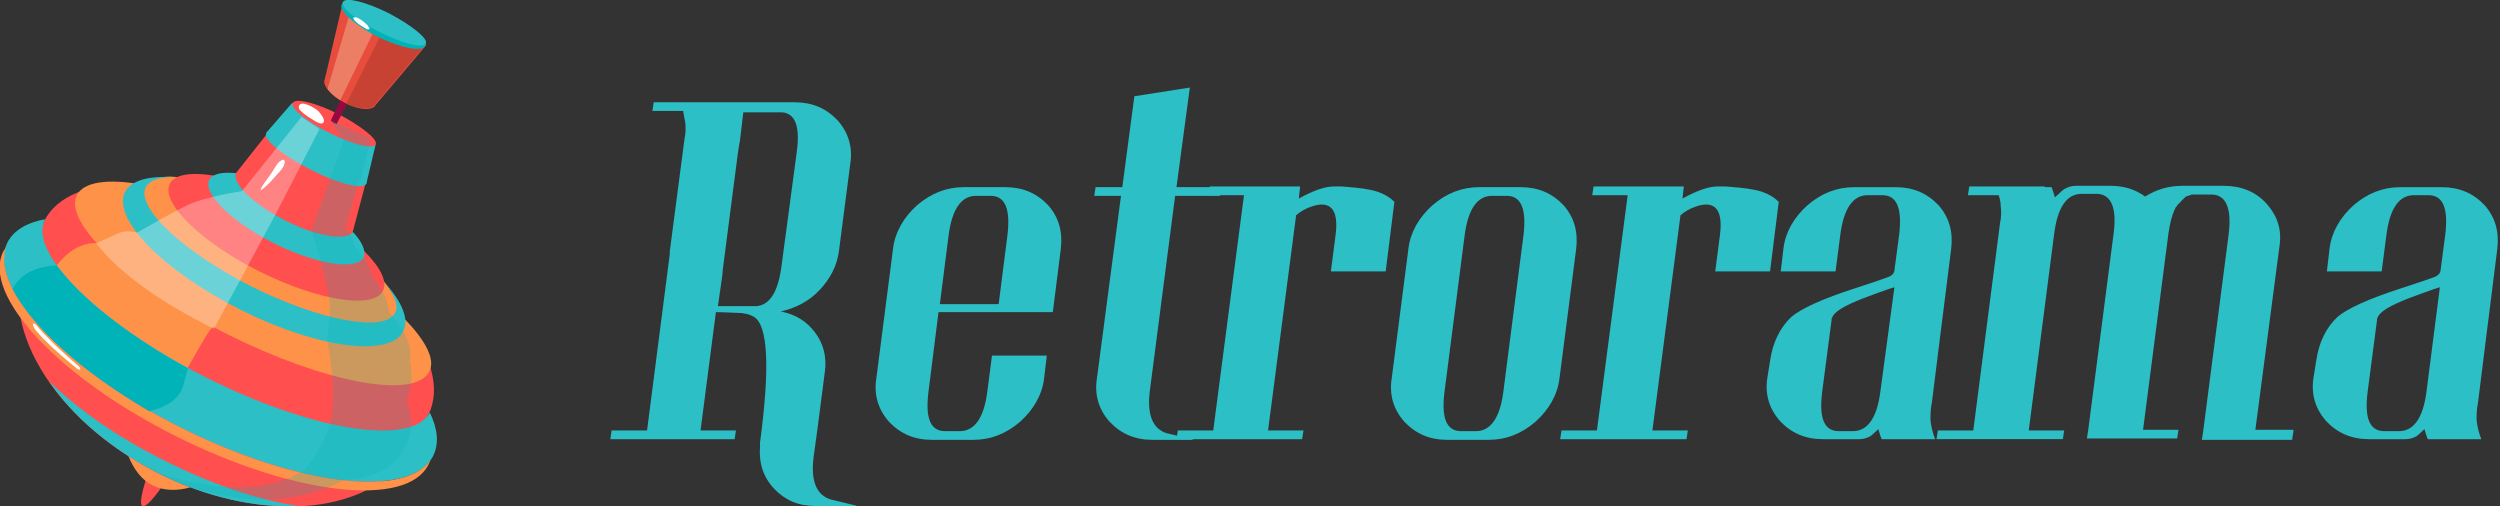<?xml version="1.0" encoding="utf-8"?>
<!-- Generator: Adobe Illustrator 23.0.3, SVG Export Plug-In . SVG Version: 6.00 Build 0)  -->
<svg version="1.1" id="Layer_1" xmlns="http://www.w3.org/2000/svg" xmlns:xlink="http://www.w3.org/1999/xlink" x="0px" y="0px"
	 viewBox="0 0 374 75.7" style="enable-background:new 0 0 374 75.7;" xml:space="preserve">
<rect x="0" y="0" width="374" height="75.7" fill="#333333" stroke="none"/>
<style type="text/css">
	.st0{fill:#2CBFC6;}
	.st1{fill:#FF4F4F;}
	.st2{fill:#FE9249;}
	.st3{fill:#960842;}
	.st4{fill:#E74C3C;}
	.st5{fill:#C84233;}
	.st6{opacity:0.2;fill:#00B3B8;}
	.st7{fill:#00B3B8;}
	.st8{opacity:0.3;fill:#FFFFFF;}
	.st9{fill:#EC7E65;}
	.st10{fill:#FFFFFF;}
</style>
<g>
	<g>
		<path class="st0" d="M128.2,75.7H122c-2.6,0-4.6-0.9-6.2-2.6c-1.6-1.7-2.3-3.8-2.1-6.3v0l0-0.6c1.5-11.2,1.2-17.5-0.9-18.8
			c-0.7-0.4-1.5-0.6-2.6-0.6c-1.8-0.1-2.9-0.1-3.1-0.1l-2.3,17.7h5.3l-0.2,1.3H91.3l0.2-1.3h5.3l3.4-26.4h0c0-0.3,0-0.4,0-0.4
			l2.2-16.8c0.2-0.9,0.2-1.8,0.1-2.6c-0.1-0.4-0.2-1-0.3-1.6h-4.6l0.2-1.3H112v0c0.3,0,0.6,0,0.7,0h6.2c2.6,0,4.7,0.9,6.4,2.7
			c1.6,1.8,2.3,4,1.9,6.5l-1.7,13.1c-0.3,2.2-1.3,4.1-2.9,5.8c-1.6,1.7-3.6,2.7-5.8,3.2c2.2,0.4,3.9,1.5,5.1,3.1
			c1.3,1.7,1.8,3.7,1.5,5.9l-1.1,8.5h0l-0.6,4.4c-0.4,3.4,0.4,5.5,2.5,6.2l3.7,0.9L128.2,75.7z M119.2,22.7c0.5-3.8-0.2-5.7-2.2-5.9
			v0h-5.8l-0.5,4.2c-0.1,0.6-0.2,1.1-0.3,1.8l-2.2,17c-0.1,0.6-0.1,1.2-0.2,1.8l-0.6,4.2h5.8v0c2-0.2,3.2-2.2,3.7-5.9L119.2,22.7z"
			/>
		<path class="st0" d="M140.4,46.7l-1.5,11.9c-0.5,4,0.3,5.9,2.5,5.9h2.2c2.2,0,3.6-2,4.1-5.9l0.7-5.4h8.2l-0.4,3.4
			c-0.3,2.5-1.6,4.7-3.6,6.5c-2.1,1.8-4.4,2.7-7,2.7h-6.2c-2.6,0-4.7-0.9-6.4-2.7c-1.6-1.8-2.3-4-1.9-6.5l2.5-19.4
			c0.3-2.5,1.6-4.7,3.6-6.5c2.1-1.8,4.4-2.7,7-2.7h6.2c2.6,0,4.7,0.9,6.4,2.7c1.6,1.8,2.2,4,1.9,6.5l-1.2,9.5H140.4z M146,29.3
			c-2.2,0-3.6,2-4.1,6l-1.3,10.2h8.8l1.3-10.2c0.5-4-0.3-6-2.5-6H146z"/>
		<path class="st0" d="M178.6,65.8h-6.2c-2.6,0-4.7-0.9-6.4-2.7c-1.6-1.8-2.3-4-1.9-6.5l3.6-27.3h-4l0.2-1.3h4l1.8-13.6l8.3-1.3
			L176,28h6.7l-0.2,1.3h-6.7l-3.8,29.3c-0.4,3.4,0.4,5.5,2.5,6.2l3.8,0.9L178.6,65.8z"/>
		<path class="st0" d="M205,28.4c1.5,0.3,2.7,0.9,3.6,1.8l-1.3,10.4h-8.2l0.7-5.4c0.5-3.8-0.7-5.3-3.6-4.3c-0.9,0.3-1.6,0.7-2.3,1.3
			l-0.9,6.9v0l-3.3,25.3h5.3l-0.2,1.3H176l0.2-1.3h5.3l4.6-35.2h-5.3l0.2-1.3h13.5l-0.2,1.8c2.2-1.2,3.9-1.8,5.2-1.8h1.3
			C202.1,28,203.5,28.1,205,28.4z"/>
		<path class="st0" d="M227.5,28c2.6,0,4.7,0.9,6.4,2.7c1.6,1.8,2.2,4,1.9,6.5l-2.5,19.4c-0.3,2.5-1.6,4.7-3.6,6.5
			c-2.1,1.8-4.4,2.7-7,2.7h-6.2c-2.6,0-4.7-0.9-6.4-2.7c-1.6-1.8-2.3-4-1.9-6.5l2.5-19.4c0.3-2.5,1.6-4.7,3.6-6.5
			c2.1-1.8,4.4-2.7,7-2.7H227.5z M227.9,35.3c0.5-4-0.3-6-2.5-6h-2.2c-2.2,0-3.6,2-4.1,6l-3,23.3c-0.5,4,0.3,5.9,2.5,5.9h2.2
			c2.2,0,3.6-2,4.1-5.9L227.9,35.3z"/>
		<path class="st0" d="M262.5,28.4c1.5,0.3,2.7,0.9,3.6,1.8l-1.3,10.4h-8.2l0.7-5.4c0.5-3.8-0.7-5.3-3.6-4.3
			c-0.9,0.3-1.6,0.7-2.3,1.3l-0.9,6.9v0l-3.3,25.3h5.3l-0.2,1.3h-18.9l0.2-1.3h5.3l4.6-35.2h-5.3l0.2-1.3h13.5l-0.2,1.8
			c2.2-1.2,3.9-1.8,5.2-1.8h1.3C259.5,28,261,28.1,262.5,28.4z"/>
		<path class="st0" d="M281.5,65.7c-0.2-0.4-0.3-0.9-0.5-1.5c-0.5,0.5-0.9,0.8-1.1,1c-0.5,0.3-1.1,0.5-1.7,0.5h-5.5
			c-2.6,0-4.7-0.9-6.4-2.7c-1.6-1.8-2.3-4-1.9-6.5l0.4-2.5c0.4-2.8,1.5-5,3.2-6.6c1.4-1.2,4.6-2.7,9.6-4.3c2.5-0.8,4.2-1.4,5-1.7
			c0.4-0.2,0.7-0.4,0.8-0.9l0.7-5.3c0.5-4-0.3-6-2.5-6h-2.2c-2.2,0-3.6,2-4.1,6l-0.7,5.4h-8.2l0.4-3.4c0.3-2.5,1.6-4.7,3.6-6.5
			c2.1-1.8,4.4-2.7,7-2.7h6.2c2.6,0,4.7,0.9,6.4,2.7c1.6,1.8,2.2,4,1.9,6.5l-1.7,13.5l-1.2,9.6c-0.2,0.9-0.2,1.8-0.2,2.6
			c0.1,0.8,0.3,1.8,0.7,2.8L281.5,65.7z M277.2,64.5c2.2,0,3.6-2,4.1-5.9l2.1-15.6c0.1-0.1-1.4,0.4-4.6,1.6c-2.8,1.1-4.4,2-4.7,2.9
			c-0.1,0.1-0.1,0.2-0.1,0.4l-1.4,10.7c-0.5,4,0.3,5.9,2.5,5.9H277.2z"/>
		<path class="st0" d="M343.1,64.5l-0.2,1.3h-13.5l0.2-1.3l3.8-29.4c0.5-4-0.4-6-2.6-6h-2.1c-0.1,0-0.2,0-0.4,0c0,0,0,0,0,0
			c-0.1,0-0.2,0-0.3,0c0,0,0,0-0.1,0c-0.1,0-0.2,0.1-0.2,0.1l-0.1,0c-0.1,0-0.2,0.1-0.2,0.1l-0.1,0c-0.1,0-0.2,0.1-0.2,0.1
			c0,0-0.1,0-0.1,0c-0.1,0.1-0.1,0.1-0.2,0.2c0,0-0.1,0-0.1,0.1c-0.1,0.1-0.1,0.1-0.2,0.2c-0.1,0-0.1,0.1-0.1,0.1
			c-0.1,0.1-0.1,0.1-0.2,0.2c-0.1,0.1-0.1,0.1-0.1,0.1c-0.1,0.1-0.1,0.2-0.2,0.2l-0.1,0.1c-0.1,0.1-0.1,0.2-0.2,0.3
			c-0.1,0.1-0.1,0.1-0.1,0.1c-0.1,0.1-0.1,0.3-0.2,0.4v0c-0.4,0.9-0.7,2.1-0.9,3.5l-3.8,29.4h5.3l-0.2,1.3h-13.5l0.2-1.3l3.8-29.4
			c0.5-3.9-0.4-5.9-2.6-5.9h-2.2c-2.2,0-3.6,2-4.1,6l-3.8,29.4h5.3l-0.2,1.3h-18.9l0.2-1.3h5.3l4-31c0.2-0.9,0.2-1.8,0.1-2.6
			c0-0.5-0.1-1-0.3-1.6h-4.6l0.2-1.3h11.3v0.1h1c0.2,0.4,0.3,0.9,0.5,1.5l0,0c0.1,0,0.2-0.2,0.5-0.4c0.3-0.3,0.6-0.6,0.9-0.8
			c0.5-0.3,1.1-0.5,1.7-0.5h5.2c2,0,3.7,0.5,5.2,1.6c1.8-1.1,3.6-1.6,5.6-1.6h6.2c2.6,0,4.8,0.9,6.4,2.7c1.6,1.8,2.3,3.9,1.9,6.4
			l-3.6,27.4H343.1z"/>
		<path class="st0" d="M363.2,65.7c-0.2-0.4-0.3-0.9-0.5-1.5c-0.5,0.5-0.9,0.8-1.1,1c-0.5,0.3-1.1,0.5-1.7,0.5h-5.5
			c-2.6,0-4.7-0.9-6.4-2.7c-1.6-1.8-2.3-4-1.9-6.5l0.4-2.5c0.4-2.8,1.5-5,3.2-6.6c1.4-1.2,4.6-2.7,9.6-4.3c2.5-0.8,4.2-1.4,5-1.7
			c0.4-0.2,0.7-0.4,0.8-0.9l0.7-5.3c0.5-4-0.3-6-2.5-6h-2.2c-2.2,0-3.6,2-4.1,6l-0.7,5.4h-8.2l0.4-3.4c0.3-2.5,1.6-4.7,3.6-6.5
			c2.1-1.8,4.4-2.7,7-2.7h6.2c2.6,0,4.7,0.9,6.4,2.7c1.6,1.8,2.2,4,1.9,6.5l-1.7,13.5l-1.2,9.6c-0.2,0.9-0.2,1.8-0.2,2.6
			c0.1,0.8,0.3,1.8,0.7,2.8L363.2,65.7z M358.9,64.5c2.2,0,3.6-2,4.1-5.9L365,43c0.1-0.1-1.4,0.4-4.6,1.6c-2.8,1.1-4.4,2-4.7,2.9
			c-0.1,0.1-0.1,0.2-0.1,0.4l-1.4,10.7c-0.5,4,0.3,5.9,2.5,5.9H358.9z"/>
	</g>
</g>
<g>
	<g>
		<path class="st1" d="M23.5,71.3c-0.5-0.2-0.9-0.7-1.1-1.3c-1.2,3.5-1.6,5.5-1.1,5.7c0.5,0.3,1.9-1.3,3.9-4.3
			C24.5,71.5,24,71.5,23.5,71.3z"/>
		<path class="st1" d="M64.1,62c-3.8,7.7-19.8,7.4-35.7-0.6c-15.9-8-25.6-20.6-21.8-28.3c3.8-7.7,19.8-7.4,35.7,0.6
			S67.9,54.4,64.1,62z"/>
		<path class="st1" d="M46.8,75.6c-6.9,0.7-15.1-0.8-23.1-4.8c-15.9-8-24.6-22.7-19.5-33c5.1-10.2,22.2-12.1,38.1-4.1
			s24.6,22.7,19.5,33C59.2,71.8,53.7,74.8,46.8,75.6L46.8,75.6z"/>
		<path class="st2" d="M28.1,55c0,0,2-3.6,2.9-5c0.9-1.4,1.9-2,1.9-2L15.2,36.5c0,0-3.4-1.1-6.7,3.2C5.3,43.9,23.8,57.4,28.1,55z"/>
		<path class="st2" d="M23.7,70.8c-1.6-0.8-3.1-1.7-4.5-2.6c0.8,2,2,3.6,3.6,4.4c1.6,0.8,3.6,0.9,5.7,0.3
			C26.9,72.3,25.3,71.6,23.7,70.8z"/>
		<path class="st2" d="M59.5,46.7c0.1-0.1,0.2-0.3,0.2-0.4c0.2-1.4-3.3-5.5-3.3-5.5S30,28.4,27.6,27c-0.1,0-0.1-0.1-0.2-0.1
			c-0.1-0.1-0.3-0.2-0.5-0.3c-2.3-0.6-5.4,0.5-5.4,0.5l-0.3,0.5c-5.1-0.9-8.7-0.4-9.7,1.6c-2.1,4.2,8,13.5,22.5,20.8
			c14.6,7.3,28.1,9.8,30.2,5.6C65.3,53.7,63.4,50.4,59.5,46.7z"/>
		<g>
			<path class="st0" d="M24.6,68.9C17.5,65.4,11.5,61.1,7.3,57c3.6,5.3,9.3,10.2,16.4,13.8c7.1,3.6,14.5,5.2,20.9,4.9
				C38.7,74.8,31.7,72.5,24.6,68.9z"/>
		</g>
		<path class="st0" d="M64.3,61.7C64.3,61.7,64.3,61.7,64.3,61.7c-2.6,5.1-17.5,2.8-33.4-5.2S4.2,37.9,6.7,32.9c0,0,0,0,0-0.1
			c-2.7,0.5-4.7,1.7-5.6,3.5C-2.1,42.8,9.5,55.2,27.1,64s34.4,10.7,37.7,4.2C65.7,66.4,65.5,64.2,64.3,61.7z"/>
		<path class="st2" d="M27.1,64c-17-8.5-28.4-20.4-26.2-27c-0.1,0.2-0.3,0.4-0.4,0.6c-3.3,6.5,8.3,18.9,25.9,27.7
			C44,74.1,60.9,76,64.1,69.5c0.1-0.2,0.2-0.4,0.3-0.7C60.4,74.6,44.1,72.5,27.1,64z"/>
		<polygon class="st1" points="54.8,27 40.2,19.7 30,32.6 50.6,42.9 		"/>
		<path class="st1" d="M57.3,43.5c-1.4,2.8-9.7,1.5-18.5-2.9c-8.8-4.4-14.8-10.3-13.4-13.1c1.4-2.8,9.7-1.5,18.5,2.9
			C52.8,34.8,58.7,40.7,57.3,43.5z"/>
		<path class="st0" d="M57.5,42.2C57.5,42.2,57.5,42.2,57.5,42.2c1.5,1.9,2.2,3.5,1.6,4.6c-1.5,3-11.1,1.2-21.4-3.9
			C27.4,37.7,20.3,31,21.8,28c0.6-1.1,2.2-1.6,4.6-1.4c0,0,0,0,0,0c-3.9-0.4-6.7,0.3-7.7,2.1c-2,4,5.7,11.8,17.2,17.6
			c11.5,5.8,22.4,7.2,24.4,3.3C61.3,47.8,60.1,45.1,57.5,42.2z"/>
		<path class="st0" d="M52.8,34.7c-0.9,1.4-5.4,0.7-10.1-1.7s-8-5.5-7.4-7.1c-2.1-0.2-3.5,0.1-4,1c-1,2,3.3,6.3,9.7,9.5
			c6.4,3.2,12.4,4.1,13.4,2.1C54.8,37.6,54.2,36.2,52.8,34.7z"/>
		<path class="st0" d="M54.8,27.5c-0.5,0.9-4.2,0-8.3-2.1c-4.1-2.1-7.1-4.5-6.7-5.4s4.2,0,8.3,2.1C52.3,24.1,55.3,26.5,54.8,27.5z"
			/>
		<polygon class="st0" points="56.2,21.6 43.7,15.4 39.8,19.9 54.8,27.5 		"/>
		<path class="st1" d="M56.2,21.6c-0.4,0.8-3.5,0-6.9-1.7c-3.4-1.7-5.9-3.7-5.5-4.5c0.4-0.8,3.5,0,6.9,1.7
			C54.1,18.9,56.6,20.9,56.2,21.6z"/>
		<path class="st3" d="M52.3,14.7l-1-0.5L49.5,18l0,0c0,0.1,0.2,0.2,0.4,0.4c0.3,0.1,0.5,0.2,0.5,0.1l0,0L52.3,14.7z"/>
		<path class="st4" d="M51.3,0.3l-2.7,11.5c-0.5,0.9,0.9,2.5,3,3.6c2.1,1.1,4.2,1.2,4.6,0.3l7.6-9L51.3,0.3z"/>
		<path class="st5" d="M57.8,3.6l-6,11.9c2,0.9,3.9,1,4.3,0.1l7.6-9L57.8,3.6z"/>
		<path class="st6" d="M51.5,71.8c4.3-0.3,7.4-1.7,8.7-4.2c0.1-0.2,0.2-0.4,0.3-0.7l0,0c0.1-0.2,0.3-0.4,0.4-0.6
			c0.9-1.8,0.8-4-0.1-6.4c0,0,0,0,0,0.1c0,0.1-0.1,0.1-0.1,0.2c0.9-2,1.1-4.2,0.6-6.5c0.5-1.8-0.7-4.3-3.1-7
			c-0.1-1.5-0.9-3.3-2.4-5.2c-0.1-0.1-0.1-0.2-0.2-0.3c-0.1-1.2-1-2.7-2.5-4.3c-0.1-0.8-0.6-1.8-1.4-2.8c0,0,0,0-0.1,0.1l2.1-7
			c0.1-0.1,0.1-0.1,0.2-0.2c0-0.1,0-0.1,0.1-0.2l1.4-5.6l0,0c0.1-0.1,0.1-0.3,0-0.4l-5-2.4L49.5,18l1.9,3.1l-4.8,13.4
			c0,0,2.6,8,2.7,10.9c0.1,2.9-0.4,5.2-0.4,5.2s1.5,7.5,0.7,11.8c-0.8,4.3-4,7.8-4,7.8s-6.4,5.6-21.9,0.6c0.4,0.2,0.8,0.4,1.2,0.6
			c0.1,0.1,0.3,0.1,0.4,0.2c0.3,0.1,0.5,0.2,0.8,0.4c0.2,0.1,0.4,0.1,0.5,0.2c0.2,0.1,0.5,0.2,0.7,0.3c0.2,0.1,0.4,0.1,0.6,0.2
			c0.2,0.1,0.4,0.2,0.7,0.2c0.2,0.1,0.4,0.1,0.6,0.2c0.2,0.1,0.4,0.1,0.6,0.2c0.2,0.1,0.4,0.1,0.7,0.2c0.2,0.1,0.4,0.1,0.6,0.1
			c0.2,0.1,0.5,0.1,0.7,0.2c0.2,0,0.3,0.1,0.5,0.1c0.3,0.1,0.5,0.1,0.8,0.2c0.1,0,0.2,0,0.2,0c1.5,0.3,3,0.5,4.4,0.6c0,0,0,0,0,0
			c0.4,0,0.7,0,1.1,0c0,0,0.1,0,0.1,0c0.3,0,0.7,0,1,0c0,0,0.1,0,0.1,0c0.3,0,0.7,0,1,0c0,0,0.1,0,0.1,0
			C45,74.4,48.5,73.4,51.5,71.8z"/>
		<path class="st7" d="M1.9,43.2c2.8,5.6,10.3,12.4,20.4,18.3c1.9-0.4,4.4-1.4,5.1-3.8c0.3-1,0.5-1.9,0.7-2.6
			C19,50.1,11.9,44.4,8.5,39.7C6.6,39.8,3.4,40.3,1.9,43.2z"/>
		<path class="st8" d="M14.4,36.4c0,0,2-0.9,3.3-1.5c1.4-0.6,2.8-0.1,2.8-0.1s4.5-2.6,7.3-4c2.8-1.4,8.4-2.2,8.4-2.2l8.9-11.1
			l2.7,1.8l-6.7,13l-9.1,16.9C32.1,49.1,20.2,43.9,14.4,36.4z"/>
		<path class="st9" d="M50.9,15l5.5-11.3l-4.1-1.6L49,13.3C49.4,13.9,50.1,14.5,50.9,15z"/>
		<path class="st7" d="M63.6,6.9c-0.5,0.9-3.6,0.3-7.1-1.4c-3.4-1.7-5.8-3.9-5.4-4.8c0.5-0.9,3.6-0.3,7.1,1.4
			C61.6,3.8,64.1,5.9,63.6,6.9z"/>
		<path class="st0" d="M63.7,6.5c-0.4,0.8-3.5,0-6.9-1.7c-3.4-1.7-5.9-3.7-5.5-4.5c0.4-0.8,3.5,0,6.9,1.7
			C61.6,3.8,64.1,5.8,63.7,6.5z"/>
		<path class="st10" d="M42.6,24.2c0-0.1-0.1-0.3-0.2-0.3c-0.1,0-0.2,0-0.3,0.1c-0.6,0.3-0.9,1-1.3,1.6c-0.5,0.8-1.1,1.5-1.6,2.3
			c-0.1,0.2-0.2,0.4-0.2,0.6c0.8-0.6,1.4-1.2,2-1.9c0.5-0.6,1.2-1.2,1.5-1.9C42.5,24.5,42.6,24.4,42.6,24.2z"/>
		<path class="st10" d="M55,3.8c-0.5-0.5-1.1-1-1.7-1.2c-0.1,0-0.3,0-0.4,0c-0.1,0.1,0,0.2,0.1,0.4c0.3,0.4,0.9,0.8,1.4,1.1
			c0.2,0.1,0.4,0.2,0.5,0.3c0.2,0,0.4,0,0.4-0.1C55.3,4.2,55.1,4,55,3.8z"/>
		<path class="st10" d="M46.3,17.6c0.2,0.1,0.3,0.2,0.5,0.3c0.3,0.2,1.3,0.9,1.6,0.4c0.3-0.4-0.5-1.4-0.8-1.7
			c-0.3-0.3-2.6-1.8-2.9-0.7c0,0.2,0,0.3,0.1,0.5C45.3,16.9,45.8,17.3,46.3,17.6z"/>
		<path class="st10" d="M11.9,54.9c-2.6-2.2-4.8-4.3-6.6-6.4c-0.6-0.3-0.4,0.2-0.1,0.7c0.3,0.4,0.8,0.9,1.2,1.4
			c0.9,0.9,1.9,1.8,2.9,2.7c0.6,0.5,1.2,1,1.8,1.5c0.2,0.1,0.3,0.3,0.5,0.4c0.2,0.1,0.4,0.2,0.4,0.1C12,55.2,12,55.1,11.9,54.9z"/>
	</g>
</g>
</svg>
